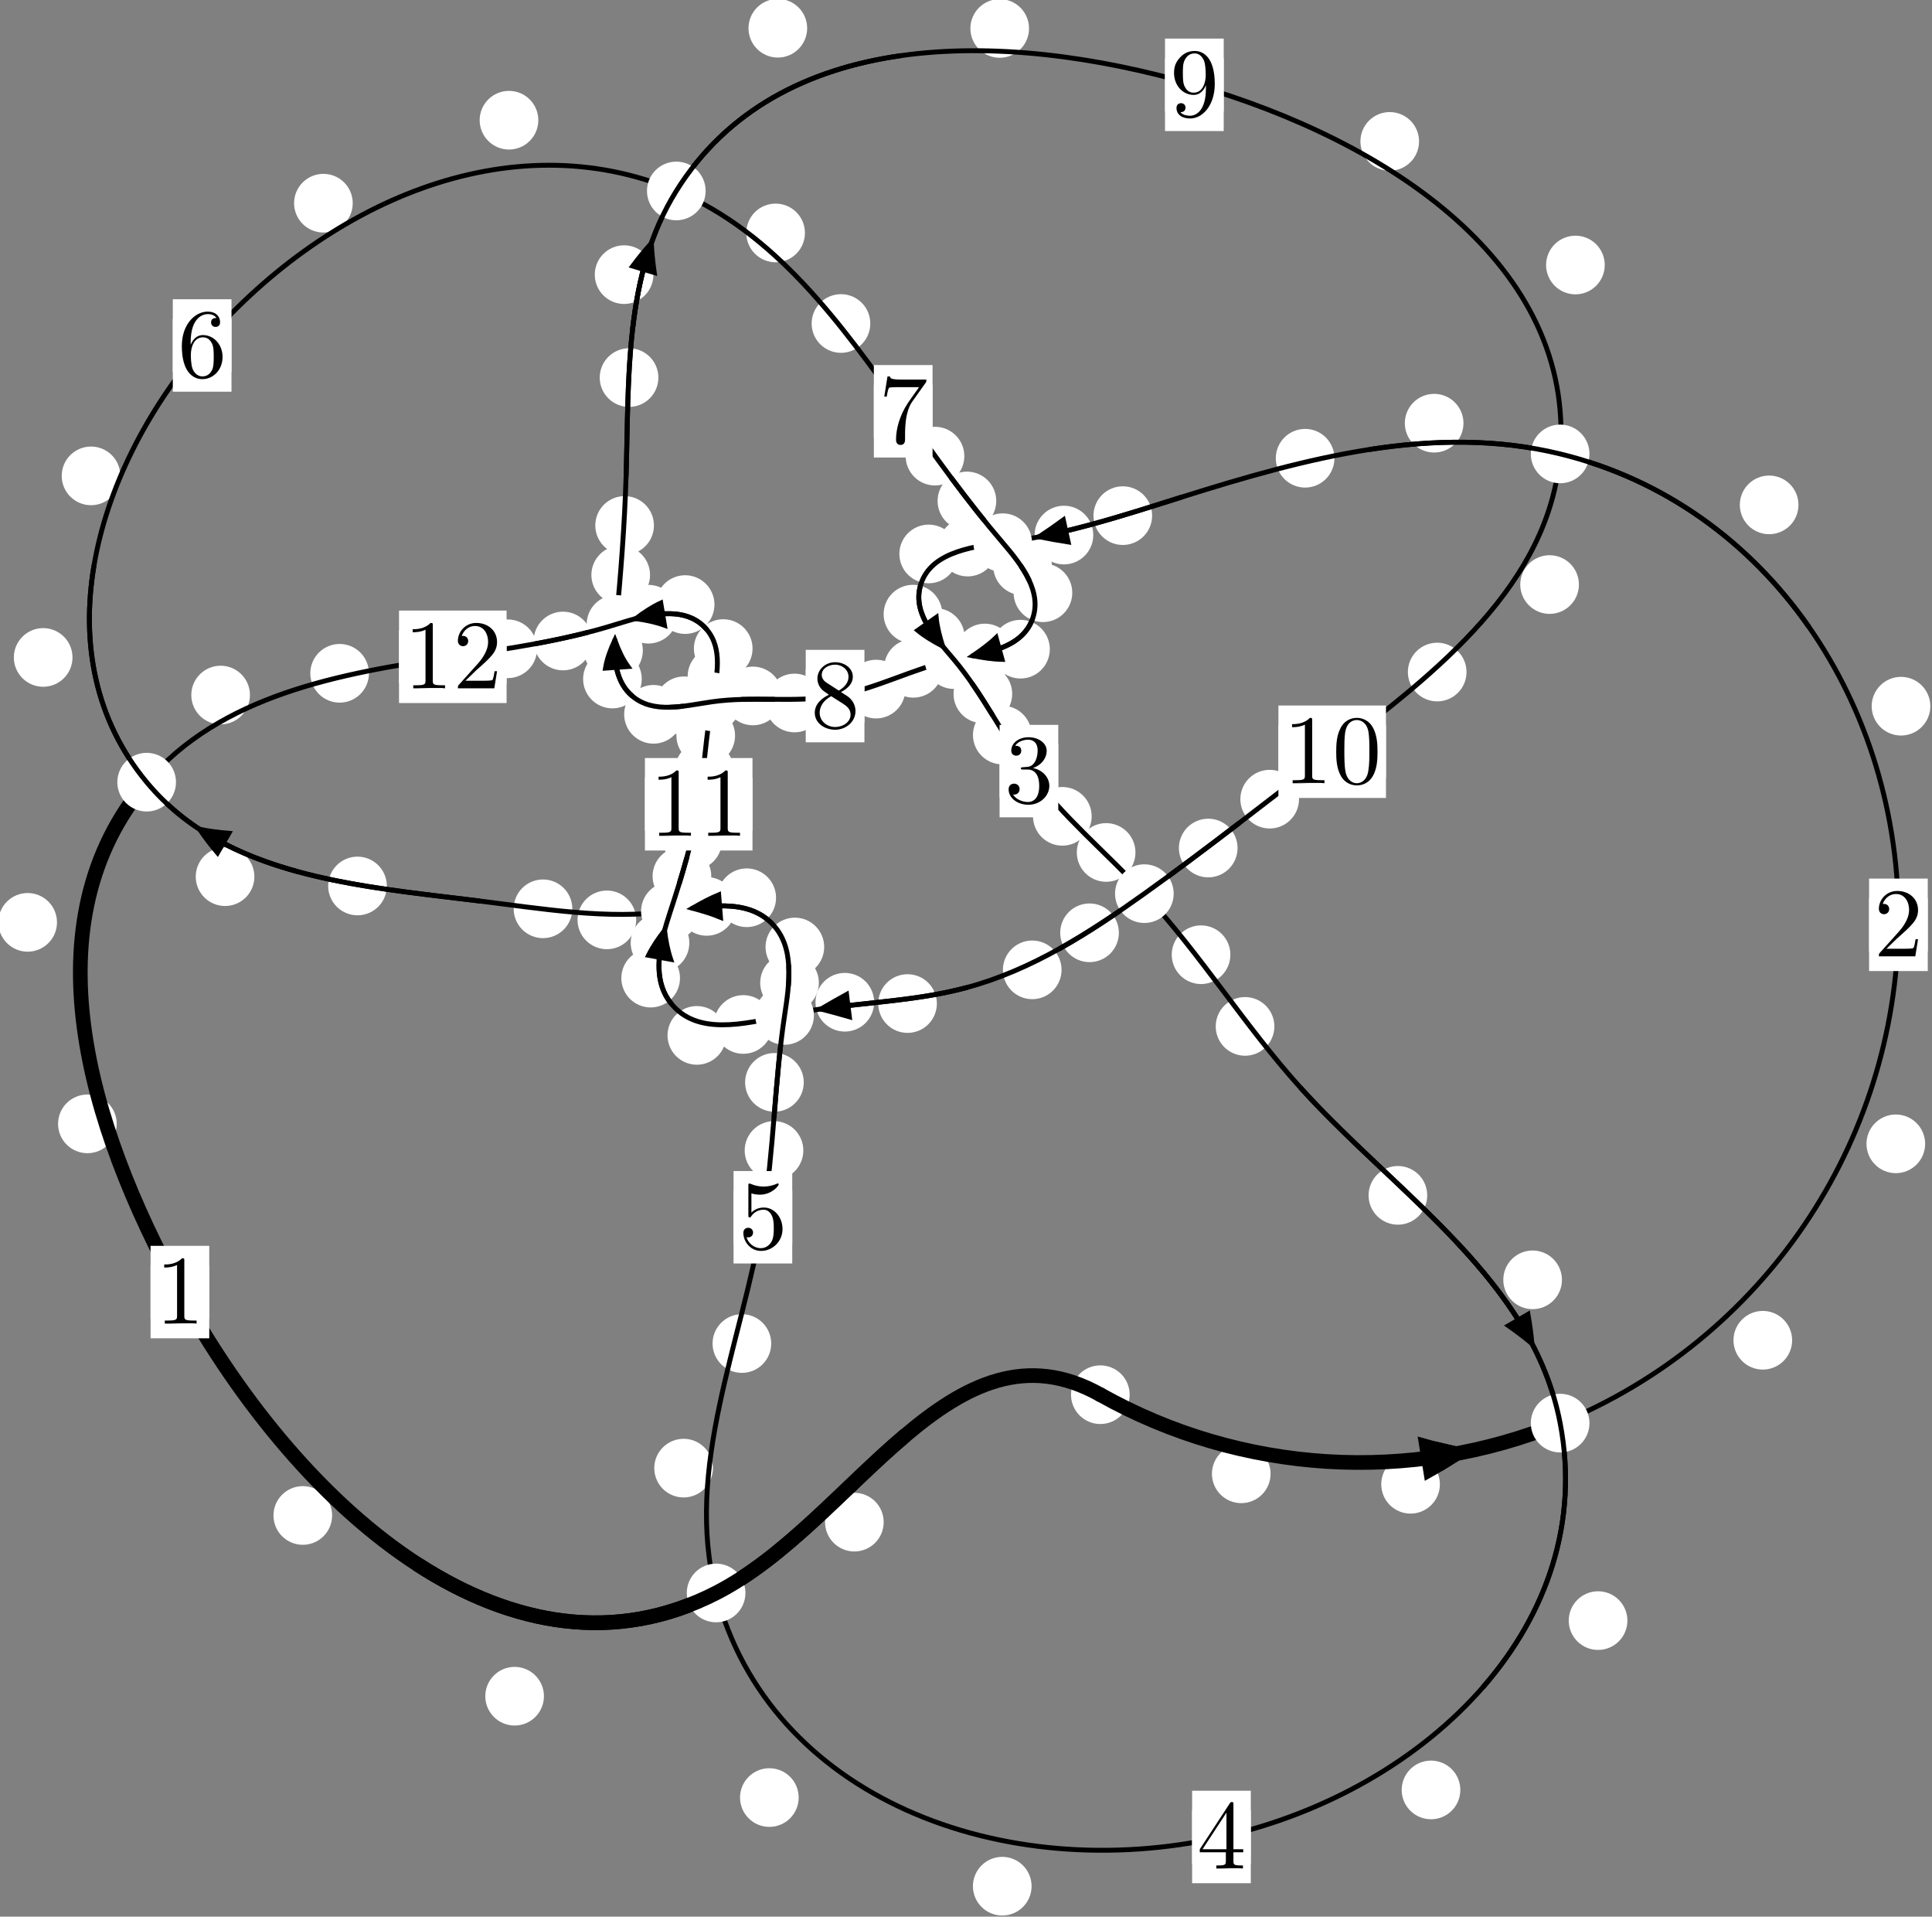 <?xml version="1.0"?>
<!-- Created by MetaPost 1.999 on 2021.07.06:0001 -->
<svg version="1.1" xmlns="http://www.w3.org/2000/svg" xmlns:xlink="http://www.w3.org/1999/xlink" width="196.897" height="195.285" viewBox="0 0 196.897 195.285">
<rect x="0" y="0" width="196.897" height="195.285" fill="#808080" stroke="none"/>
<!-- Original BoundingBox: -159.169693 -50.171829 37.727707 145.112961 -->
  <defs>
    <g transform="scale(0.01,0.01)" id="GLYPHcmr10_48">
      <path style="fill-rule: evenodd;" d="M460 -320C460 -400,455 -480,420 -554C374 -650,292 -666,250 -666C190 -666,117 -640,76 -547C44 -478,39 -400,39 -320C39 -245,43 -155,84 -79C127 2,200 22,249 22C303 22,379 1,423 -94C455 -163,460 -241,460 -320M249 -0C210 -0,151 -25,133 -121C122 -181,122 -273,122 -332C122 -396,122 -462,130 -516C149 -635,224 -644,249 -644C282 -644,348 -626,367 -527C377 -471,377 -395,377 -332C377 -257,377 -189,366 -125C351 -30,294 -0,249 -0"></path>
    </g>
    <g transform="scale(0.01,0.01)" id="GLYPHcmr10_49">
      <path style="fill-rule: evenodd;" d="M294 -640C294 -664,294 -666,271 -666C209 -602,121 -602,89 -602L89 -571C109 -571,168 -571,220 -597L220 -79C220 -43,217 -31,127 -31L95 -31L95 -0L257 -0L130 -3L217 -3L257 -3L297 -3L384 -3L419 -0L419 -31L387 -31C297 -31,294 -42,294 -79"></path>
    </g>
    <g transform="scale(0.01,0.01)" id="GLYPHcmr10_50">
      <path style="fill-rule: evenodd;" d="M127 -77L233 -180C389 -318,449 -372,449 -472C449 -586,359 -666,237 -666C124 -666,50 -574,50 -485C50 -429,100 -429,103 -429C120 -429,155 -441,155 -482C155 -508,137 -534,102 -534C94 -534,92 -534,89 -533C112 -598,166 -635,224 -635C315 -635,358 -554,358 -472C358 -392,308 -313,253 -251L61 -37C50 -26,50 -24,50 -0L421 -0L449 -174L424 -174C419 -144,412 -100,402 -85C395 -77,329 -77,307 -77"></path>
    </g>
    <g transform="scale(0.01,0.01)" id="GLYPHcmr10_51">
      <path style="fill-rule: evenodd;" d="M290 -352C372 -379,430 -449,430 -528C430 -610,342 -666,246 -666C145 -666,69 -606,69 -530C69 -497,91 -478,120 -478C151 -478,171 -500,171 -529C171 -579,124 -579,109 -579C140 -628,206 -641,242 -641C283 -641,338 -619,338 -529C338 -517,336 -459,310 -415C280 -367,246 -364,221 -363C213 -362,189 -360,182 -360C174 -359,167 -358,167 -348C167 -337,174 -337,191 -337L235 -337C317 -337,354 -269,354 -171C354 -35,285 -6,241 -6C198 -6,123 -23,88 -82C123 -77,154 -99,154 -137C154 -173,127 -193,98 -193C74 -193,42 -179,42 -135C42 -44,135 22,244 22C366 22,457 -69,457 -171C457 -253,394 -331,290 -352"></path>
    </g>
    <g transform="scale(0.01,0.01)" id="GLYPHcmr10_52">
      <path style="fill-rule: evenodd;" d="M294 -165L294 -78C294 -42,292 -31,218 -31L197 -31L197 -0L332 -0L238 -3L290 -3L332 -3L374 -3L427 -3L468 -0L468 -31L447 -31C373 -31,371 -42,371 -78L371 -165L471 -165L471 -196L371 -196L371 -651C371 -671,371 -677,355 -677C346 -677,343 -677,335 -665L28 -196L28 -165M300 -196L56 -196L300 -569"></path>
    </g>
    <g transform="scale(0.01,0.01)" id="GLYPHcmr10_53">
      <path style="fill-rule: evenodd;" d="M449 -201C449 -320,367 -420,259 -420C211 -420,168 -404,132 -369L132 -564C152 -558,185 -551,217 -551C340 -551,410 -642,410 -655C410 -661,407 -666,400 -666C399 -666,397 -666,392 -663C372 -654,323 -634,256 -634C216 -634,170 -641,123 -662C115 -665,113 -665,111 -665C101 -665,101 -657,101 -641L101 -345C101 -327,101 -319,115 -319C122 -319,124 -322,128 -328C139 -344,176 -398,257 -398C309 -398,334 -352,342 -334C358 -297,360 -258,360 -208C360 -173,360 -113,336 -71C312 -32,275 -6,229 -6C156 -6,99 -59,82 -118C85 -117,88 -116,99 -116C132 -116,149 -141,149 -165C149 -189,132 -214,99 -214C85 -214,50 -207,50 -161C50 -75,119 22,231 22C347 22,449 -74,449 -201"></path>
    </g>
    <g transform="scale(0.01,0.01)" id="GLYPHcmr10_54">
      <path style="fill-rule: evenodd;" d="M132 -328L132 -352C132 -605,256 -641,307 -641C331 -641,373 -635,395 -601C380 -601,340 -601,340 -556C340 -525,364 -510,386 -510C402 -510,432 -519,432 -558C432 -618,388 -666,305 -666C177 -666,42 -537,42 -316C42 -49,158 22,251 22C362 22,457 -72,457 -204C457 -331,368 -427,257 -427C189 -427,152 -376,132 -328M251 -6C188 -6,158 -66,152 -81C134 -128,134 -208,134 -226C134 -304,166 -404,256 -404C272 -404,318 -404,349 -342C367 -305,367 -254,367 -205C367 -157,367 -107,350 -71C320 -11,274 -6,251 -6"></path>
    </g>
    <g transform="scale(0.01,0.01)" id="GLYPHcmr10_55">
      <path style="fill-rule: evenodd;" d="M476 -609C485 -621,485 -623,485 -644L242 -644C120 -644,118 -657,114 -676L89 -676L56 -470L81 -470C84 -486,93 -549,106 -561C113 -567,191 -567,204 -567L411 -567C400 -551,321 -442,299 -409C209 -274,176 -135,176 -33C176 -23,176 22,222 22C268 22,268 -23,268 -33L268 -84C268 -139,271 -194,279 -248C283 -271,297 -357,341 -419"></path>
    </g>
    <g transform="scale(0.01,0.01)" id="GLYPHcmr10_56">
      <path style="fill-rule: evenodd;" d="M163 -457C117 -487,113 -521,113 -538C113 -599,178 -641,249 -641C322 -641,386 -589,386 -517C386 -460,347 -412,287 -377M309 -362C381 -399,430 -451,430 -517C430 -609,341 -666,250 -666C150 -666,69 -592,69 -499C69 -481,71 -436,113 -389C124 -377,161 -352,186 -335C128 -306,42 -250,42 -151C42 -45,144 22,249 22C362 22,457 -61,457 -168C457 -204,446 -249,408 -291C389 -312,373 -322,309 -362M209 -320L332 -242C360 -223,407 -193,407 -132C407 -58,332 -6,250 -6C164 -6,92 -68,92 -151C92 -209,124 -273,209 -320"></path>
    </g>
    <g transform="scale(0.01,0.01)" id="GLYPHcmr10_57">
      <path style="fill-rule: evenodd;" d="M367 -318L367 -286C367 -52,263 -6,205 -6C188 -6,134 -8,107 -42C151 -42,159 -71,159 -88C159 -119,135 -134,113 -134C97 -134,67 -125,67 -86C67 -19,121 22,206 22C335 22,457 -114,457 -329C457 -598,342 -666,253 -666C198 -666,149 -648,106 -603C65 -558,42 -516,42 -441C42 -316,130 -218,242 -218C303 -218,344 -260,367 -318M243 -241C227 -241,181 -241,150 -304C132 -341,132 -391,132 -440C132 -494,132 -541,153 -578C180 -628,218 -641,253 -641C299 -641,332 -607,349 -562C361 -530,365 -467,365 -421C365 -338,331 -241,243 -241"></path>
    </g>
  </defs>
  <path d="M129.489 150.165C129.489 149.373,129.174 148.613,128.614 148.052C128.054 147.492,127.293 147.177,126.501 147.177C125.708 147.177,124.948 147.492,124.387 148.052C123.827 148.613,123.512 149.373,123.512 150.165C123.512 150.958,123.827 151.718,124.387 152.279C124.948 152.839,125.708 153.154,126.501 153.154C127.293 153.154,128.054 152.839,128.614 152.279C129.174 151.718,129.489 150.958,129.489 150.165Z" style="fill: rgb(100%,100%,100%);stroke: none;"></path>
  <path d="M115.128 142.105C115.128 141.312,114.813 140.552,114.253 139.991C113.692 139.431,112.932 139.116,112.139 139.116C111.347 139.116,110.587 139.431,110.026 139.991C109.466 140.552,109.151 141.312,109.151 142.105C109.151 142.897,109.466 143.657,110.026 144.218C110.587 144.778,111.347 145.093,112.139 145.093C112.932 145.093,113.692 144.778,114.253 144.218C114.813 143.657,115.128 142.897,115.128 142.105Z" style="fill: rgb(100%,100%,100%);stroke: none;"></path>
  <path d="M182.642 136.558C182.642 135.765,182.327 135.005,181.766 134.444C181.206 133.884,180.446 133.569,179.653 133.569C178.86 133.569,178.1 133.884,177.54 134.444C176.979 135.005,176.664 135.765,176.664 136.558C176.664 137.35,176.979 138.11,177.54 138.671C178.1 139.231,178.86 139.546,179.653 139.546C180.446 139.546,181.206 139.231,181.766 138.671C182.327 138.11,182.642 137.35,182.642 136.558Z" style="fill: rgb(100%,100%,100%);stroke: none;"></path>
  <path d="M146.744 151.232C146.744 150.439,146.429 149.679,145.869 149.118C145.308 148.558,144.548 148.243,143.756 148.243C142.963 148.243,142.203 148.558,141.642 149.118C141.082 149.679,140.767 150.439,140.767 151.232C140.767 152.024,141.082 152.784,141.642 153.345C142.203 153.905,142.963 154.22,143.756 154.22C144.548 154.22,145.308 153.905,145.869 153.345C146.429 152.784,146.744 152.024,146.744 151.232Z" style="fill: rgb(100%,100%,100%);stroke: none;"></path>
  <path d="M196.728 71.954C196.728 71.161,196.413 70.401,195.852 69.841C195.292 69.28,194.532 68.965,193.739 68.965C192.946 68.965,192.186 69.28,191.626 69.841C191.065 70.401,190.75 71.161,190.75 71.954C190.75 72.747,191.065 73.507,191.626 74.067C192.186 74.628,192.946 74.943,193.739 74.943C194.532 74.943,195.292 74.628,195.852 74.067C196.413 73.507,196.728 72.747,196.728 71.954Z" style="fill: rgb(100%,100%,100%);stroke: none;"></path>
  <path d="M196.198 116.544C196.198 115.751,195.883 114.991,195.322 114.431C194.762 113.87,194.002 113.555,193.209 113.555C192.416 113.555,191.656 113.87,191.096 114.431C190.535 114.991,190.22 115.751,190.22 116.544C190.22 117.337,190.535 118.097,191.096 118.657C191.656 119.218,192.416 119.533,193.209 119.533C194.002 119.533,194.762 119.218,195.322 118.657C195.883 118.097,196.198 117.337,196.198 116.544Z" style="fill: rgb(100%,100%,100%);stroke: none;"></path>
  <path d="M149.147 43.119C149.147 42.326,148.833 41.566,148.272 41.006C147.712 40.445,146.951 40.13,146.159 40.13C145.366 40.13,144.606 40.445,144.045 41.006C143.485 41.566,143.17 42.326,143.17 43.119C143.17 43.912,143.485 44.672,144.045 45.232C144.606 45.793,145.366 46.108,146.159 46.108C146.951 46.108,147.712 45.793,148.272 45.232C148.833 44.672,149.147 43.912,149.147 43.119Z" style="fill: rgb(100%,100%,100%);stroke: none;"></path>
  <path d="M183.289 51.441C183.289 50.649,182.974 49.889,182.414 49.328C181.853 48.768,181.093 48.453,180.3 48.453C179.508 48.453,178.747 48.768,178.187 49.328C177.626 49.889,177.311 50.649,177.311 51.441C177.311 52.234,177.626 52.994,178.187 53.555C178.747 54.115,179.508 54.43,180.3 54.43C181.093 54.43,181.853 54.115,182.414 53.555C182.974 52.994,183.289 52.234,183.289 51.441Z" style="fill: rgb(100%,100%,100%);stroke: none;"></path>
  <path d="M117.417 52.537C117.417 51.745,117.103 50.984,116.542 50.424C115.982 49.864,115.221 49.549,114.429 49.549C113.636 49.549,112.876 49.864,112.315 50.424C111.755 50.984,111.44 51.745,111.44 52.537C111.44 53.33,111.755 54.09,112.315 54.651C112.876 55.211,113.636 55.526,114.429 55.526C115.221 55.526,115.982 55.211,116.542 54.651C117.103 54.09,117.417 53.33,117.417 52.537Z" style="fill: rgb(100%,100%,100%);stroke: none;"></path>
  <path d="M135.998 46.69C135.998 45.898,135.683 45.137,135.123 44.577C134.562 44.016,133.802 43.702,133.009 43.702C132.217 43.702,131.457 44.016,130.896 44.577C130.336 45.137,130.021 45.898,130.021 46.69C130.021 47.483,130.336 48.243,130.896 48.804C131.457 49.364,132.217 49.679,133.009 49.679C133.802 49.679,134.562 49.364,135.123 48.804C135.683 48.243,135.998 47.483,135.998 46.69Z" style="fill: rgb(100%,100%,100%);stroke: none;"></path>
  <path d="M101.608 55.74C101.608 54.948,101.293 54.187,100.733 53.627C100.172 53.067,99.412 52.752,98.619 52.752C97.827 52.752,97.066 53.067,96.506 53.627C95.945 54.187,95.631 54.948,95.631 55.74C95.631 56.533,95.945 57.293,96.506 57.854C97.066 58.414,97.827 58.729,98.619 58.729C99.412 58.729,100.172 58.414,100.733 57.854C101.293 57.293,101.608 56.533,101.608 55.74Z" style="fill: rgb(100%,100%,100%);stroke: none;"></path>
  <path d="M111.419 54.517C111.419 53.725,111.104 52.965,110.543 52.404C109.983 51.844,109.223 51.529,108.43 51.529C107.637 51.529,106.877 51.844,106.316 52.404C105.756 52.965,105.441 53.725,105.441 54.517C105.441 55.31,105.756 56.07,106.316 56.631C106.877 57.191,107.637 57.506,108.43 57.506C109.223 57.506,109.983 57.191,110.543 56.631C111.104 56.07,111.419 55.31,111.419 54.517Z" style="fill: rgb(100%,100%,100%);stroke: none;"></path>
  <path d="M96.031 62.574C96.031 61.782,95.716 61.022,95.156 60.461C94.595 59.901,93.835 59.586,93.042 59.586C92.25 59.586,91.489 59.901,90.929 60.461C90.368 61.022,90.054 61.782,90.054 62.574C90.054 63.367,90.368 64.127,90.929 64.688C91.489 65.248,92.25 65.563,93.042 65.563C93.835 65.563,94.595 65.248,95.156 64.688C95.716 64.127,96.031 63.367,96.031 62.574Z" style="fill: rgb(100%,100%,100%);stroke: none;"></path>
  <path d="M97.634 56.441C97.634 55.648,97.319 54.888,96.759 54.328C96.198 53.767,95.438 53.452,94.645 53.452C93.853 53.452,93.093 53.767,92.532 54.328C91.972 54.888,91.657 55.648,91.657 56.441C91.657 57.234,91.972 57.994,92.532 58.554C93.093 59.115,93.853 59.43,94.645 59.43C95.438 59.43,96.198 59.115,96.759 58.554C97.319 57.994,97.634 57.234,97.634 56.441Z" style="fill: rgb(100%,100%,100%);stroke: none;"></path>
  <path d="M103.156 70.704C103.156 69.912,102.841 69.152,102.28 68.591C101.72 68.031,100.96 67.716,100.167 67.716C99.374 67.716,98.614 68.031,98.054 68.591C97.493 69.152,97.178 69.912,97.178 70.704C97.178 71.497,97.493 72.257,98.054 72.818C98.614 73.378,99.374 73.693,100.167 73.693C100.96 73.693,101.72 73.378,102.28 72.818C102.841 72.257,103.156 71.497,103.156 70.704Z" style="fill: rgb(100%,100%,100%);stroke: none;"></path>
  <path d="M98.313 64.953C98.313 64.161,97.998 63.4,97.437 62.84C96.877 62.279,96.117 61.964,95.324 61.964C94.531 61.964,93.771 62.279,93.211 62.84C92.65 63.4,92.335 64.161,92.335 64.953C92.335 65.746,92.65 66.506,93.211 67.067C93.771 67.627,94.531 67.942,95.324 67.942C96.117 67.942,96.877 67.627,97.437 67.067C97.998 66.506,98.313 65.746,98.313 64.953Z" style="fill: rgb(100%,100%,100%);stroke: none;"></path>
  <path d="M111.256 83.176C111.256 82.383,110.941 81.623,110.381 81.062C109.82 80.502,109.06 80.187,108.267 80.187C107.475 80.187,106.715 80.502,106.154 81.062C105.594 81.623,105.279 82.383,105.279 83.176C105.279 83.968,105.594 84.728,106.154 85.289C106.715 85.849,107.475 86.164,108.267 86.164C109.06 86.164,109.82 85.849,110.381 85.289C110.941 84.728,111.256 83.968,111.256 83.176Z" style="fill: rgb(100%,100%,100%);stroke: none;"></path>
  <path d="M105.135 74.891C105.135 74.098,104.82 73.338,104.26 72.778C103.699 72.217,102.939 71.902,102.146 71.902C101.354 71.902,100.594 72.217,100.033 72.778C99.473 73.338,99.158 74.098,99.158 74.891C99.158 75.684,99.473 76.444,100.033 77.004C100.594 77.565,101.354 77.88,102.146 77.88C102.939 77.88,103.699 77.565,104.26 77.004C104.82 76.444,105.135 75.684,105.135 74.891Z" style="fill: rgb(100%,100%,100%);stroke: none;"></path>
  <path d="M125.393 97.276C125.393 96.483,125.078 95.723,124.518 95.162C123.957 94.602,123.197 94.287,122.404 94.287C121.612 94.287,120.852 94.602,120.291 95.162C119.731 95.723,119.416 96.483,119.416 97.276C119.416 98.068,119.731 98.828,120.291 99.389C120.852 99.949,121.612 100.264,122.404 100.264C123.197 100.264,123.957 99.949,124.518 99.389C125.078 98.828,125.393 98.068,125.393 97.276Z" style="fill: rgb(100%,100%,100%);stroke: none;"></path>
  <path d="M115.719 86.856C115.719 86.063,115.404 85.303,114.844 84.743C114.283 84.182,113.523 83.867,112.73 83.867C111.938 83.867,111.177 84.182,110.617 84.743C110.057 85.303,109.742 86.063,109.742 86.856C109.742 87.649,110.057 88.409,110.617 88.969C111.177 89.53,111.938 89.845,112.73 89.845C113.523 89.845,114.283 89.53,114.844 88.969C115.404 88.409,115.719 87.649,115.719 86.856Z" style="fill: rgb(100%,100%,100%);stroke: none;"></path>
  <path d="M145.453 121.793C145.453 121,145.138 120.24,144.578 119.68C144.017 119.119,143.257 118.804,142.464 118.804C141.672 118.804,140.912 119.119,140.351 119.68C139.791 120.24,139.476 121,139.476 121.793C139.476 122.586,139.791 123.346,140.351 123.906C140.912 124.467,141.672 124.782,142.464 124.782C143.257 124.782,144.017 124.467,144.578 123.906C145.138 123.346,145.453 122.586,145.453 121.793Z" style="fill: rgb(100%,100%,100%);stroke: none;"></path>
  <path d="M129.876 104.579C129.876 103.786,129.561 103.026,129 102.466C128.44 101.905,127.68 101.59,126.887 101.59C126.094 101.59,125.334 101.905,124.774 102.466C124.213 103.026,123.898 103.786,123.898 104.579C123.898 105.372,124.213 106.132,124.774 106.692C125.334 107.253,126.094 107.568,126.887 107.568C127.68 107.568,128.44 107.253,129 106.692C129.561 106.132,129.876 105.372,129.876 104.579Z" style="fill: rgb(100%,100%,100%);stroke: none;"></path>
  <path d="M165.854 165.122C165.854 164.329,165.539 163.569,164.979 163.009C164.418 162.448,163.658 162.133,162.865 162.133C162.073 162.133,161.312 162.448,160.752 163.009C160.191 163.569,159.876 164.329,159.876 165.122C159.876 165.915,160.191 166.675,160.752 167.235C161.312 167.796,162.073 168.111,162.865 168.111C163.658 168.111,164.418 167.796,164.979 167.235C165.539 166.675,165.854 165.915,165.854 165.122Z" style="fill: rgb(100%,100%,100%);stroke: none;"></path>
  <path d="M159.184 130.401C159.184 129.608,158.869 128.848,158.309 128.288C157.748 127.727,156.988 127.412,156.196 127.412C155.403 127.412,154.643 127.727,154.082 128.288C153.522 128.848,153.207 129.608,153.207 130.401C153.207 131.194,153.522 131.954,154.082 132.514C154.643 133.075,155.403 133.39,156.196 133.39C156.988 133.39,157.748 133.075,158.309 132.514C158.869 131.954,159.184 131.194,159.184 130.401Z" style="fill: rgb(100%,100%,100%);stroke: none;"></path>
  <path d="M105.132 192.183C105.132 191.39,104.817 190.63,104.256 190.07C103.696 189.509,102.936 189.194,102.143 189.194C101.35 189.194,100.59 189.509,100.03 190.07C99.469 190.63,99.154 191.39,99.154 192.183C99.154 192.976,99.469 193.736,100.03 194.296C100.59 194.857,101.35 195.172,102.143 195.172C102.936 195.172,103.696 194.857,104.256 194.296C104.817 193.736,105.132 192.976,105.132 192.183Z" style="fill: rgb(100%,100%,100%);stroke: none;"></path>
  <path d="M148.828 182.375C148.828 181.582,148.514 180.822,147.953 180.262C147.393 179.701,146.632 179.386,145.84 179.386C145.047 179.386,144.287 179.701,143.726 180.262C143.166 180.822,142.851 181.582,142.851 182.375C142.851 183.168,143.166 183.928,143.726 184.488C144.287 185.049,145.047 185.364,145.84 185.364C146.632 185.364,147.393 185.049,147.953 184.488C148.514 183.928,148.828 183.168,148.828 182.375Z" style="fill: rgb(100%,100%,100%);stroke: none;"></path>
  <path d="M72.657 149.587C72.657 148.794,72.342 148.034,71.781 147.473C71.221 146.913,70.461 146.598,69.668 146.598C68.875 146.598,68.115 146.913,67.555 147.473C66.994 148.034,66.679 148.794,66.679 149.587C66.679 150.379,66.994 151.139,67.555 151.7C68.115 152.26,68.875 152.575,69.668 152.575C70.461 152.575,71.221 152.26,71.781 151.7C72.342 151.139,72.657 150.379,72.657 149.587Z" style="fill: rgb(100%,100%,100%);stroke: none;"></path>
  <path d="M81.397 183.151C81.397 182.359,81.082 181.598,80.521 181.038C79.961 180.478,79.201 180.163,78.408 180.163C77.615 180.163,76.855 180.478,76.295 181.038C75.734 181.598,75.419 182.359,75.419 183.151C75.419 183.944,75.734 184.704,76.295 185.265C76.855 185.825,77.615 186.14,78.408 186.14C79.201 186.14,79.961 185.825,80.521 185.265C81.082 184.704,81.397 183.944,81.397 183.151Z" style="fill: rgb(100%,100%,100%);stroke: none;"></path>
  <path d="M81.871 117.22C81.871 116.428,81.556 115.668,80.996 115.107C80.436 114.547,79.675 114.232,78.883 114.232C78.09 114.232,77.33 114.547,76.769 115.107C76.209 115.668,75.894 116.428,75.894 117.22C75.894 118.013,76.209 118.773,76.769 119.334C77.33 119.894,78.09 120.209,78.883 120.209C79.675 120.209,80.436 119.894,80.996 119.334C81.556 118.773,81.871 118.013,81.871 117.22Z" style="fill: rgb(100%,100%,100%);stroke: none;"></path>
  <path d="M78.598 136.892C78.598 136.1,78.283 135.339,77.722 134.779C77.162 134.218,76.402 133.903,75.609 133.903C74.816 133.903,74.056 134.218,73.496 134.779C72.935 135.339,72.62 136.1,72.62 136.892C72.62 137.685,72.935 138.445,73.496 139.006C74.056 139.566,74.816 139.881,75.609 139.881C76.402 139.881,77.162 139.566,77.722 139.006C78.283 138.445,78.598 137.685,78.598 136.892Z" style="fill: rgb(100%,100%,100%);stroke: none;"></path>
  <path d="M83.453 100.135C83.453 99.343,83.138 98.583,82.578 98.022C82.017 97.462,81.257 97.147,80.464 97.147C79.672 97.147,78.912 97.462,78.351 98.022C77.791 98.583,77.476 99.343,77.476 100.135C77.476 100.928,77.791 101.688,78.351 102.249C78.912 102.809,79.672 103.124,80.464 103.124C81.257 103.124,82.017 102.809,82.578 102.249C83.138 101.688,83.453 100.928,83.453 100.135Z" style="fill: rgb(100%,100%,100%);stroke: none;"></path>
  <path d="M81.915 110.282C81.915 109.489,81.6 108.729,81.039 108.169C80.479 107.608,79.718 107.293,78.926 107.293C78.133 107.293,77.373 107.608,76.812 108.169C76.252 108.729,75.937 109.489,75.937 110.282C75.937 111.075,76.252 111.835,76.812 112.395C77.373 112.956,78.133 113.271,78.926 113.271C79.718 113.271,80.479 112.956,81.039 112.395C81.6 111.835,81.915 111.075,81.915 110.282Z" style="fill: rgb(100%,100%,100%);stroke: none;"></path>
  <path d="M79.09 91.471C79.09 90.678,78.775 89.918,78.214 89.358C77.654 88.797,76.894 88.482,76.101 88.482C75.308 88.482,74.548 88.797,73.988 89.358C73.427 89.918,73.112 90.678,73.112 91.471C73.112 92.264,73.427 93.024,73.988 93.584C74.548 94.145,75.308 94.46,76.101 94.46C76.894 94.46,77.654 94.145,78.214 93.584C78.775 93.024,79.09 92.264,79.09 91.471Z" style="fill: rgb(100%,100%,100%);stroke: none;"></path>
  <path d="M83.996 96.488C83.996 95.695,83.681 94.935,83.121 94.374C82.56 93.814,81.8 93.499,81.007 93.499C80.215 93.499,79.455 93.814,78.894 94.374C78.334 94.935,78.019 95.695,78.019 96.488C78.019 97.28,78.334 98.04,78.894 98.601C79.455 99.161,80.215 99.476,81.007 99.476C81.8 99.476,82.56 99.161,83.121 98.601C83.681 98.04,83.996 97.28,83.996 96.488Z" style="fill: rgb(100%,100%,100%);stroke: none;"></path>
  <path d="M64.836 93.726C64.836 92.933,64.522 92.173,63.961 91.612C63.401 91.052,62.64 90.737,61.848 90.737C61.055 90.737,60.295 91.052,59.734 91.612C59.174 92.173,58.859 92.933,58.859 93.726C58.859 94.518,59.174 95.279,59.734 95.839C60.295 96.4,61.055 96.714,61.848 96.714C62.64 96.714,63.401 96.4,63.961 95.839C64.522 95.279,64.836 94.518,64.836 93.726Z" style="fill: rgb(100%,100%,100%);stroke: none;"></path>
  <path d="M75.01 92.351C75.01 91.558,74.695 90.798,74.135 90.238C73.574 89.677,72.814 89.362,72.022 89.362C71.229 89.362,70.469 89.677,69.908 90.238C69.348 90.798,69.033 91.558,69.033 92.351C69.033 93.144,69.348 93.904,69.908 94.464C70.469 95.025,71.229 95.34,72.022 95.34C72.814 95.34,73.574 95.025,74.135 94.464C74.695 93.904,75.01 93.144,75.01 92.351Z" style="fill: rgb(100%,100%,100%);stroke: none;"></path>
  <path d="M39.423 90.271C39.423 89.478,39.108 88.718,38.547 88.158C37.987 87.597,37.227 87.282,36.434 87.282C35.641 87.282,34.881 87.597,34.321 88.158C33.76 88.718,33.445 89.478,33.445 90.271C33.445 91.064,33.76 91.824,34.321 92.384C34.881 92.945,35.641 93.26,36.434 93.26C37.227 93.26,37.987 92.945,38.547 92.384C39.108 91.824,39.423 91.064,39.423 90.271Z" style="fill: rgb(100%,100%,100%);stroke: none;"></path>
  <path d="M58.327 92.597C58.327 91.805,58.012 91.045,57.451 90.484C56.891 89.924,56.131 89.609,55.338 89.609C54.545 89.609,53.785 89.924,53.225 90.484C52.664 91.045,52.349 91.805,52.349 92.597C52.349 93.39,52.664 94.15,53.225 94.711C53.785 95.271,54.545 95.586,55.338 95.586C56.131 95.586,56.891 95.271,57.451 94.711C58.012 94.15,58.327 93.39,58.327 92.597Z" style="fill: rgb(100%,100%,100%);stroke: none;"></path>
  <path d="M7.388 66.986C7.388 66.193,7.074 65.433,6.513 64.873C5.953 64.312,5.192 63.997,4.4 63.997C3.607 63.997,2.847 64.312,2.286 64.873C1.726 65.433,1.411 66.193,1.411 66.986C1.411 67.779,1.726 68.539,2.286 69.099C2.847 69.66,3.607 69.975,4.4 69.975C5.192 69.975,5.953 69.66,6.513 69.099C7.074 68.539,7.388 67.779,7.388 66.986Z" style="fill: rgb(100%,100%,100%);stroke: none;"></path>
  <path d="M25.926 89.323C25.926 88.53,25.611 87.77,25.051 87.209C24.49 86.649,23.73 86.334,22.937 86.334C22.145 86.334,21.384 86.649,20.824 87.209C20.263 87.77,19.948 88.53,19.948 89.323C19.948 90.115,20.263 90.876,20.824 91.436C21.384 91.997,22.145 92.312,22.937 92.312C23.73 92.312,24.49 91.997,25.051 91.436C25.611 90.876,25.926 90.115,25.926 89.323Z" style="fill: rgb(100%,100%,100%);stroke: none;"></path>
  <path d="M35.948 20.702C35.948 19.91,35.633 19.15,35.073 18.589C34.512 18.029,33.752 17.714,32.959 17.714C32.167 17.714,31.407 18.029,30.846 18.589C30.286 19.15,29.971 19.91,29.971 20.702C29.971 21.495,30.286 22.255,30.846 22.816C31.407 23.376,32.167 23.691,32.959 23.691C33.752 23.691,34.512 23.376,35.073 22.816C35.633 22.255,35.948 21.495,35.948 20.702Z" style="fill: rgb(100%,100%,100%);stroke: none;"></path>
  <path d="M12.266 48.487C12.266 47.694,11.951 46.934,11.391 46.373C10.83 45.813,10.07 45.498,9.278 45.498C8.485 45.498,7.725 45.813,7.164 46.373C6.604 46.934,6.289 47.694,6.289 48.487C6.289 49.279,6.604 50.039,7.164 50.6C7.725 51.16,8.485 51.475,9.278 51.475C10.07 51.475,10.83 51.16,11.391 50.6C11.951 50.039,12.266 49.279,12.266 48.487Z" style="fill: rgb(100%,100%,100%);stroke: none;"></path>
  <path d="M82.034 23.734C82.034 22.941,81.719 22.181,81.158 21.62C80.598 21.06,79.838 20.745,79.045 20.745C78.252 20.745,77.492 21.06,76.932 21.62C76.371 22.181,76.056 22.941,76.056 23.734C76.056 24.526,76.371 25.287,76.932 25.847C77.492 26.408,78.252 26.723,79.045 26.723C79.838 26.723,80.598 26.408,81.158 25.847C81.719 25.287,82.034 24.526,82.034 23.734Z" style="fill: rgb(100%,100%,100%);stroke: none;"></path>
  <path d="M54.862 12.247C54.862 11.455,54.547 10.695,53.986 10.134C53.426 9.574,52.666 9.259,51.873 9.259C51.08 9.259,50.32 9.574,49.76 10.134C49.199 10.695,48.884 11.455,48.884 12.247C48.884 13.04,49.199 13.8,49.76 14.361C50.32 14.921,51.08 15.236,51.873 15.236C52.666 15.236,53.426 14.921,53.986 14.361C54.547 13.8,54.862 13.04,54.862 12.247Z" style="fill: rgb(100%,100%,100%);stroke: none;"></path>
  <path d="M98.278 46.475C98.278 45.682,97.963 44.922,97.402 44.362C96.842 43.801,96.082 43.486,95.289 43.486C94.496 43.486,93.736 43.801,93.176 44.362C92.615 44.922,92.3 45.682,92.3 46.475C92.3 47.268,92.615 48.028,93.176 48.588C93.736 49.149,94.496 49.464,95.289 49.464C96.082 49.464,96.842 49.149,97.402 48.588C97.963 48.028,98.278 47.268,98.278 46.475Z" style="fill: rgb(100%,100%,100%);stroke: none;"></path>
  <path d="M88.696 32.962C88.696 32.169,88.381 31.409,87.82 30.849C87.26 30.288,86.5 29.973,85.707 29.973C84.914 29.973,84.154 30.288,83.594 30.849C83.033 31.409,82.718 32.169,82.718 32.962C82.718 33.755,83.033 34.515,83.594 35.075C84.154 35.636,84.914 35.951,85.707 35.951C86.5 35.951,87.26 35.636,87.82 35.075C88.381 34.515,88.696 33.755,88.696 32.962Z" style="fill: rgb(100%,100%,100%);stroke: none;"></path>
  <path d="M107.199 57.653C107.199 56.861,106.884 56.101,106.324 55.54C105.763 54.98,105.003 54.665,104.211 54.665C103.418 54.665,102.658 54.98,102.097 55.54C101.537 56.101,101.222 56.861,101.222 57.653C101.222 58.446,101.537 59.206,102.097 59.767C102.658 60.327,103.418 60.642,104.211 60.642C105.003 60.642,105.763 60.327,106.324 59.767C106.884 59.206,107.199 58.446,107.199 57.653Z" style="fill: rgb(100%,100%,100%);stroke: none;"></path>
  <path d="M101.531 51.042C101.531 50.25,101.216 49.49,100.655 48.929C100.095 48.369,99.335 48.054,98.542 48.054C97.749 48.054,96.989 48.369,96.429 48.929C95.868 49.49,95.553 50.25,95.553 51.042C95.553 51.835,95.868 52.595,96.429 53.156C96.989 53.716,97.749 54.031,98.542 54.031C99.335 54.031,100.095 53.716,100.655 53.156C101.216 52.595,101.531 51.835,101.531 51.042Z" style="fill: rgb(100%,100%,100%);stroke: none;"></path>
  <path d="M106.992 66.144C106.992 65.352,106.677 64.592,106.117 64.031C105.557 63.471,104.796 63.156,104.004 63.156C103.211 63.156,102.451 63.471,101.89 64.031C101.33 64.592,101.015 65.352,101.015 66.144C101.015 66.937,101.33 67.697,101.89 68.258C102.451 68.818,103.211 69.133,104.004 69.133C104.796 69.133,105.557 68.818,106.117 68.258C106.677 67.697,106.992 66.937,106.992 66.144Z" style="fill: rgb(100%,100%,100%);stroke: none;"></path>
  <path d="M109.279 60.394C109.279 59.602,108.964 58.841,108.403 58.281C107.843 57.72,107.082 57.405,106.29 57.405C105.497 57.405,104.737 57.72,104.176 58.281C103.616 58.841,103.301 59.602,103.301 60.394C103.301 61.187,103.616 61.947,104.176 62.508C104.737 63.068,105.497 63.383,106.29 63.383C107.082 63.383,107.843 63.068,108.403 62.508C108.964 61.947,109.279 61.187,109.279 60.394Z" style="fill: rgb(100%,100%,100%);stroke: none;"></path>
  <path d="M96.069 68.093C96.069 67.301,95.754 66.54,95.194 65.98C94.633 65.419,93.873 65.105,93.08 65.105C92.288 65.105,91.527 65.419,90.967 65.98C90.406 66.54,90.092 67.301,90.092 68.093C90.092 68.886,90.406 69.646,90.967 70.207C91.527 70.767,92.288 71.082,93.08 71.082C93.873 71.082,94.633 70.767,95.194 70.207C95.754 69.646,96.069 68.886,96.069 68.093Z" style="fill: rgb(100%,100%,100%);stroke: none;"></path>
  <path d="M103.359 66.534C103.359 65.741,103.044 64.981,102.484 64.421C101.923 63.86,101.163 63.545,100.371 63.545C99.578 63.545,98.818 63.86,98.257 64.421C97.697 64.981,97.382 65.741,97.382 66.534C97.382 67.327,97.697 68.087,98.257 68.647C98.818 69.208,99.578 69.523,100.371 69.523C101.163 69.523,101.923 69.208,102.484 68.647C103.044 68.087,103.359 67.327,103.359 66.534Z" style="fill: rgb(100%,100%,100%);stroke: none;"></path>
  <path d="M83.961 71.627C83.961 70.835,83.646 70.074,83.086 69.514C82.525 68.953,81.765 68.638,80.972 68.638C80.18 68.638,79.42 68.953,78.859 69.514C78.299 70.074,77.984 70.835,77.984 71.627C77.984 72.42,78.299 73.18,78.859 73.741C79.42 74.301,80.18 74.616,80.972 74.616C81.765 74.616,82.525 74.301,83.086 73.741C83.646 73.18,83.961 72.42,83.961 71.627Z" style="fill: rgb(100%,100%,100%);stroke: none;"></path>
  <path d="M92.273 70.211C92.273 69.418,91.958 68.658,91.398 68.097C90.837 67.537,90.077 67.222,89.285 67.222C88.492 67.222,87.732 67.537,87.171 68.097C86.611 68.658,86.296 69.418,86.296 70.211C86.296 71.003,86.611 71.764,87.171 72.324C87.732 72.885,88.492 73.2,89.285 73.2C90.077 73.2,90.837 72.885,91.398 72.324C91.958 71.764,92.273 71.003,92.273 70.211Z" style="fill: rgb(100%,100%,100%);stroke: none;"></path>
  <path d="M72.705 71.913C72.705 71.12,72.39 70.36,71.829 69.8C71.269 69.239,70.509 68.924,69.716 68.924C68.923 68.924,68.163 69.239,67.603 69.8C67.042 70.36,66.727 71.12,66.727 71.913C66.727 72.706,67.042 73.466,67.603 74.027C68.163 74.587,68.923 74.902,69.716 74.902C70.509 74.902,71.269 74.587,71.829 74.027C72.39 73.466,72.705 72.706,72.705 71.913Z" style="fill: rgb(100%,100%,100%);stroke: none;"></path>
  <path d="M79.718 70.909C79.718 70.117,79.403 69.356,78.842 68.796C78.282 68.235,77.522 67.921,76.729 67.921C75.936 67.921,75.176 68.235,74.616 68.796C74.055 69.356,73.74 70.117,73.74 70.909C73.74 71.702,74.055 72.462,74.616 73.023C75.176 73.583,75.936 73.898,76.729 73.898C77.522 73.898,78.282 73.583,78.842 73.023C79.403 72.462,79.718 71.702,79.718 70.909Z" style="fill: rgb(100%,100%,100%);stroke: none;"></path>
  <path d="M65.405 69.186C65.405 68.393,65.09 67.633,64.529 67.072C63.969 66.512,63.209 66.197,62.416 66.197C61.623 66.197,60.863 66.512,60.303 67.072C59.742 67.633,59.427 68.393,59.427 69.186C59.427 69.978,59.742 70.739,60.303 71.299C60.863 71.86,61.623 72.174,62.416 72.174C63.209 72.174,63.969 71.86,64.529 71.299C65.09 70.739,65.405 69.978,65.405 69.186Z" style="fill: rgb(100%,100%,100%);stroke: none;"></path>
  <path d="M69.588 72.781C69.588 71.988,69.273 71.228,68.713 70.667C68.152 70.107,67.392 69.792,66.599 69.792C65.807 69.792,65.047 70.107,64.486 70.667C63.926 71.228,63.611 71.988,63.611 72.781C63.611 73.574,63.926 74.334,64.486 74.894C65.047 75.455,65.807 75.77,66.599 75.77C67.392 75.77,68.152 75.455,68.713 74.894C69.273 74.334,69.588 73.574,69.588 72.781Z" style="fill: rgb(100%,100%,100%);stroke: none;"></path>
  <path d="M66.248 58.581C66.248 57.789,65.933 57.029,65.372 56.468C64.812 55.908,64.052 55.593,63.259 55.593C62.466 55.593,61.706 55.908,61.146 56.468C60.585 57.029,60.27 57.789,60.27 58.581C60.27 59.374,60.585 60.134,61.146 60.695C61.706 61.255,62.466 61.57,63.259 61.57C64.052 61.57,64.812 61.255,65.372 60.695C65.933 60.134,66.248 59.374,66.248 58.581Z" style="fill: rgb(100%,100%,100%);stroke: none;"></path>
  <path d="M65.513 66.276C65.513 65.484,65.198 64.724,64.638 64.163C64.077 63.603,63.317 63.288,62.524 63.288C61.732 63.288,60.971 63.603,60.411 64.163C59.851 64.724,59.536 65.484,59.536 66.276C59.536 67.069,59.851 67.829,60.411 68.39C60.971 68.95,61.732 69.265,62.524 69.265C63.317 69.265,64.077 68.95,64.638 68.39C65.198 67.829,65.513 67.069,65.513 66.276Z" style="fill: rgb(100%,100%,100%);stroke: none;"></path>
  <path d="M67.098 38.472C67.098 37.679,66.783 36.919,66.222 36.358C65.662 35.798,64.902 35.483,64.109 35.483C63.316 35.483,62.556 35.798,61.996 36.358C61.435 36.919,61.12 37.679,61.12 38.472C61.12 39.264,61.435 40.025,61.996 40.585C62.556 41.146,63.316 41.46,64.109 41.46C64.902 41.46,65.662 41.146,66.222 40.585C66.783 40.025,67.098 39.264,67.098 38.472Z" style="fill: rgb(100%,100%,100%);stroke: none;"></path>
  <path d="M66.645 53.538C66.645 52.745,66.33 51.985,65.77 51.424C65.209 50.864,64.449 50.549,63.656 50.549C62.864 50.549,62.104 50.864,61.543 51.424C60.983 51.985,60.668 52.745,60.668 53.538C60.668 54.33,60.983 55.09,61.543 55.651C62.104 56.211,62.864 56.526,63.656 56.526C64.449 56.526,65.209 56.211,65.77 55.651C66.33 55.09,66.645 54.33,66.645 53.538Z" style="fill: rgb(100%,100%,100%);stroke: none;"></path>
  <path d="M82.26 2.876C82.26 2.083,81.945 1.323,81.384 0.762C80.824 0.202,80.064 -0.113,79.271 -0.113C78.478 -0.113,77.718 0.202,77.158 0.762C76.597 1.323,76.282 2.083,76.282 2.876C76.282 3.668,76.597 4.429,77.158 4.989C77.718 5.55,78.478 5.865,79.271 5.865C80.064 5.865,80.824 5.55,81.384 4.989C81.945 4.429,82.26 3.668,82.26 2.876Z" style="fill: rgb(100%,100%,100%);stroke: none;"></path>
  <path d="M66.593 27.983C66.593 27.19,66.278 26.43,65.718 25.87C65.157 25.309,64.397 24.994,63.604 24.994C62.812 24.994,62.051 25.309,61.491 25.87C60.931 26.43,60.616 27.19,60.616 27.983C60.616 28.776,60.931 29.536,61.491 30.096C62.051 30.657,62.812 30.972,63.604 30.972C64.397 30.972,65.157 30.657,65.718 30.096C66.278 29.536,66.593 28.776,66.593 27.983Z" style="fill: rgb(100%,100%,100%);stroke: none;"></path>
  <path d="M144.622 14.407C144.622 13.614,144.307 12.854,143.746 12.294C143.186 11.733,142.426 11.418,141.633 11.418C140.84 11.418,140.08 11.733,139.52 12.294C138.959 12.854,138.644 13.614,138.644 14.407C138.644 15.2,138.959 15.96,139.52 16.52C140.08 17.081,140.84 17.396,141.633 17.396C142.426 17.396,143.186 17.081,143.746 16.52C144.307 15.96,144.622 15.2,144.622 14.407Z" style="fill: rgb(100%,100%,100%);stroke: none;"></path>
  <path d="M104.873 2.897C104.873 2.104,104.558 1.344,103.997 0.783C103.437 0.223,102.677 -0.092,101.884 -0.092C101.091 -0.092,100.331 0.223,99.771 0.783C99.21 1.344,98.895 2.104,98.895 2.897C98.895 3.689,99.21 4.45,99.771 5.01C100.331 5.571,101.091 5.885,101.884 5.885C102.677 5.885,103.437 5.571,103.997 5.01C104.558 4.45,104.873 3.689,104.873 2.897Z" style="fill: rgb(100%,100%,100%);stroke: none;"></path>
  <path d="M160.913 59.559C160.913 58.766,160.598 58.006,160.037 57.445C159.477 56.885,158.717 56.57,157.924 56.57C157.131 56.57,156.371 56.885,155.811 57.445C155.25 58.006,154.935 58.766,154.935 59.559C154.935 60.351,155.25 61.111,155.811 61.672C156.371 62.232,157.131 62.547,157.924 62.547C158.717 62.547,159.477 62.232,160.037 61.672C160.598 61.111,160.913 60.351,160.913 59.559Z" style="fill: rgb(100%,100%,100%);stroke: none;"></path>
  <path d="M163.545 27.002C163.545 26.21,163.23 25.45,162.67 24.889C162.109 24.329,161.349 24.014,160.556 24.014C159.764 24.014,159.003 24.329,158.443 24.889C157.882 25.45,157.567 26.21,157.567 27.002C157.567 27.795,157.882 28.555,158.443 29.116C159.003 29.676,159.764 29.991,160.556 29.991C161.349 29.991,162.109 29.676,162.67 29.116C163.23 28.555,163.545 27.795,163.545 27.002Z" style="fill: rgb(100%,100%,100%);stroke: none;"></path>
  <path d="M132.387 81.427C132.387 80.634,132.072 79.874,131.511 79.313C130.951 78.753,130.191 78.438,129.398 78.438C128.605 78.438,127.845 78.753,127.285 79.313C126.724 79.874,126.409 80.634,126.409 81.427C126.409 82.219,126.724 82.979,127.285 83.54C127.845 84.1,128.605 84.415,129.398 84.415C130.191 84.415,130.951 84.1,131.511 83.54C132.072 82.979,132.387 82.219,132.387 81.427Z" style="fill: rgb(100%,100%,100%);stroke: none;"></path>
  <path d="M149.458 68.474C149.458 67.681,149.143 66.921,148.583 66.361C148.022 65.8,147.262 65.485,146.469 65.485C145.677 65.485,144.917 65.8,144.356 66.361C143.796 66.921,143.481 67.681,143.481 68.474C143.481 69.267,143.796 70.027,144.356 70.587C144.917 71.148,145.677 71.463,146.469 71.463C147.262 71.463,148.022 71.148,148.583 70.587C149.143 70.027,149.458 69.267,149.458 68.474Z" style="fill: rgb(100%,100%,100%);stroke: none;"></path>
  <path d="M114.028 95.042C114.028 94.249,113.713 93.489,113.152 92.929C112.592 92.368,111.832 92.053,111.039 92.053C110.246 92.053,109.486 92.368,108.926 92.929C108.365 93.489,108.05 94.249,108.05 95.042C108.05 95.835,108.365 96.595,108.926 97.156C109.486 97.716,110.246 98.031,111.039 98.031C111.832 98.031,112.592 97.716,113.152 97.156C113.713 96.595,114.028 95.835,114.028 95.042Z" style="fill: rgb(100%,100%,100%);stroke: none;"></path>
  <path d="M126.124 86.406C126.124 85.613,125.809 84.853,125.249 84.292C124.688 83.732,123.928 83.417,123.135 83.417C122.343 83.417,121.583 83.732,121.022 84.292C120.462 84.853,120.147 85.613,120.147 86.406C120.147 87.198,120.462 87.958,121.022 88.519C121.583 89.079,122.343 89.394,123.135 89.394C123.928 89.394,124.688 89.079,125.249 88.519C125.809 87.958,126.124 87.198,126.124 86.406Z" style="fill: rgb(100%,100%,100%);stroke: none;"></path>
  <path d="M95.48 102.252C95.48 101.459,95.165 100.699,94.605 100.138C94.045 99.578,93.284 99.263,92.492 99.263C91.699 99.263,90.939 99.578,90.378 100.138C89.818 100.699,89.503 101.459,89.503 102.252C89.503 103.044,89.818 103.805,90.378 104.365C90.939 104.926,91.699 105.24,92.492 105.24C93.284 105.24,94.045 104.926,94.605 104.365C95.165 103.805,95.48 103.044,95.48 102.252Z" style="fill: rgb(100%,100%,100%);stroke: none;"></path>
  <path d="M108.187 98.818C108.187 98.025,107.872 97.265,107.312 96.704C106.751 96.144,105.991 95.829,105.198 95.829C104.406 95.829,103.645 96.144,103.085 96.704C102.525 97.265,102.21 98.025,102.21 98.818C102.21 99.61,102.525 100.37,103.085 100.931C103.645 101.491,104.406 101.806,105.198 101.806C105.991 101.806,106.751 101.491,107.312 100.931C107.872 100.37,108.187 99.61,108.187 98.818Z" style="fill: rgb(100%,100%,100%);stroke: none;"></path>
  <path d="M78.74 104.383C78.74 103.59,78.425 102.83,77.864 102.27C77.304 101.709,76.544 101.394,75.751 101.394C74.958 101.394,74.198 101.709,73.638 102.27C73.077 102.83,72.762 103.59,72.762 104.383C72.762 105.176,73.077 105.936,73.638 106.496C74.198 107.057,74.958 107.372,75.751 107.372C76.544 107.372,77.304 107.057,77.864 106.496C78.425 105.936,78.74 105.176,78.74 104.383Z" style="fill: rgb(100%,100%,100%);stroke: none;"></path>
  <path d="M89.087 102.117C89.087 101.325,88.773 100.565,88.212 100.004C87.652 99.444,86.891 99.129,86.099 99.129C85.306 99.129,84.546 99.444,83.985 100.004C83.425 100.565,83.11 101.325,83.11 102.117C83.11 102.91,83.425 103.67,83.985 104.231C84.546 104.791,85.306 105.106,86.099 105.106C86.891 105.106,87.652 104.791,88.212 104.231C88.773 103.67,89.087 102.91,89.087 102.117Z" style="fill: rgb(100%,100%,100%);stroke: none;"></path>
  <path d="M69.3 99.659C69.3 98.866,68.985 98.106,68.425 97.546C67.864 96.985,67.104 96.67,66.311 96.67C65.519 96.67,64.759 96.985,64.198 97.546C63.638 98.106,63.323 98.866,63.323 99.659C63.323 100.452,63.638 101.212,64.198 101.772C64.759 102.333,65.519 102.648,66.311 102.648C67.104 102.648,67.864 102.333,68.425 101.772C68.985 101.212,69.3 100.452,69.3 99.659Z" style="fill: rgb(100%,100%,100%);stroke: none;"></path>
  <path d="M74.007 105.495C74.007 104.702,73.692 103.942,73.131 103.382C72.571 102.821,71.811 102.506,71.018 102.506C70.225 102.506,69.465 102.821,68.905 103.382C68.344 103.942,68.029 104.702,68.029 105.495C68.029 106.288,68.344 107.048,68.905 107.608C69.465 108.169,70.225 108.484,71.018 108.484C71.811 108.484,72.571 108.169,73.131 107.608C73.692 107.048,74.007 106.288,74.007 105.495Z" style="fill: rgb(100%,100%,100%);stroke: none;"></path>
  <path d="M72.487 89.274C72.487 88.481,72.172 87.721,71.611 87.161C71.051 86.6,70.291 86.285,69.498 86.285C68.705 86.285,67.945 86.6,67.385 87.161C66.824 87.721,66.509 88.481,66.509 89.274C66.509 90.067,66.824 90.827,67.385 91.387C67.945 91.948,68.705 92.263,69.498 92.263C70.291 92.263,71.051 91.948,71.611 91.387C72.172 90.827,72.487 90.067,72.487 89.274Z" style="fill: rgb(100%,100%,100%);stroke: none;"></path>
  <path d="M70.253 96.071C70.253 95.278,69.938 94.518,69.378 93.958C68.817 93.397,68.057 93.082,67.264 93.082C66.472 93.082,65.711 93.397,65.151 93.958C64.591 94.518,64.276 95.278,64.276 96.071C64.276 96.864,64.591 97.624,65.151 98.184C65.711 98.745,66.472 99.06,67.264 99.06C68.057 99.06,68.817 98.745,69.378 98.184C69.938 97.624,70.253 96.864,70.253 96.071Z" style="fill: rgb(100%,100%,100%);stroke: none;"></path>
  <path d="M74.768 78.481C74.768 77.688,74.453 76.928,73.892 76.367C73.332 75.807,72.572 75.492,71.779 75.492C70.986 75.492,70.226 75.807,69.666 76.367C69.105 76.928,68.79 77.688,68.79 78.481C68.79 79.273,69.105 80.033,69.666 80.594C70.226 81.154,70.986 81.469,71.779 81.469C72.572 81.469,73.332 81.154,73.892 80.594C74.453 80.033,74.768 79.273,74.768 78.481Z" style="fill: rgb(100%,100%,100%);stroke: none;"></path>
  <path d="M73.583 85.663C73.583 84.87,73.268 84.11,72.708 83.549C72.147 82.989,71.387 82.674,70.594 82.674C69.802 82.674,69.041 82.989,68.481 83.549C67.921 84.11,67.606 84.87,67.606 85.663C67.606 86.455,67.921 87.215,68.481 87.776C69.041 88.336,69.802 88.651,70.594 88.651C71.387 88.651,72.147 88.336,72.708 87.776C73.268 87.215,73.583 86.455,73.583 85.663Z" style="fill: rgb(100%,100%,100%);stroke: none;"></path>
  <path d="M76.059 68.914C76.059 68.121,75.744 67.361,75.184 66.8C74.623 66.24,73.863 65.925,73.07 65.925C72.278 65.925,71.517 66.24,70.957 66.8C70.396 67.361,70.081 68.121,70.081 68.914C70.081 69.706,70.396 70.467,70.957 71.027C71.517 71.588,72.278 71.902,73.07 71.902C73.863 71.902,74.623 71.588,75.184 71.027C75.744 70.467,76.059 69.706,76.059 68.914Z" style="fill: rgb(100%,100%,100%);stroke: none;"></path>
  <path d="M74.913 74.955C74.913 74.162,74.598 73.402,74.038 72.842C73.477 72.281,72.717 71.966,71.924 71.966C71.132 71.966,70.371 72.281,69.811 72.842C69.251 73.402,68.936 74.162,68.936 74.955C68.936 75.748,69.251 76.508,69.811 77.068C70.371 77.629,71.132 77.944,71.924 77.944C72.717 77.944,73.477 77.629,74.038 77.068C74.598 76.508,74.913 75.748,74.913 74.955Z" style="fill: rgb(100%,100%,100%);stroke: none;"></path>
  <path d="M72.813 61.6C72.813 60.807,72.498 60.047,71.938 59.487C71.377 58.926,70.617 58.611,69.825 58.611C69.032 58.611,68.272 58.926,67.711 59.487C67.151 60.047,66.836 60.807,66.836 61.6C66.836 62.393,67.151 63.153,67.711 63.713C68.272 64.274,69.032 64.589,69.825 64.589C70.617 64.589,71.377 64.274,71.938 63.713C72.498 63.153,72.813 62.393,72.813 61.6Z" style="fill: rgb(100%,100%,100%);stroke: none;"></path>
  <path d="M76.695 66.082C76.695 65.29,76.38 64.529,75.82 63.969C75.259 63.409,74.499 63.094,73.707 63.094C72.914 63.094,72.154 63.409,71.593 63.969C71.033 64.529,70.718 65.29,70.718 66.082C70.718 66.875,71.033 67.635,71.593 68.196C72.154 68.756,72.914 69.071,73.707 69.071C74.499 69.071,75.259 68.756,75.82 68.196C76.38 67.635,76.695 66.875,76.695 66.082Z" style="fill: rgb(100%,100%,100%);stroke: none;"></path>
  <path d="M60.363 65.311C60.363 64.518,60.048 63.758,59.487 63.198C58.927 62.637,58.167 62.322,57.374 62.322C56.581 62.322,55.821 62.637,55.261 63.198C54.7 63.758,54.385 64.518,54.385 65.311C54.385 66.104,54.7 66.864,55.261 67.424C55.821 67.985,56.581 68.3,57.374 68.3C58.167 68.3,58.927 67.985,59.487 67.424C60.048 66.864,60.363 66.104,60.363 65.311Z" style="fill: rgb(100%,100%,100%);stroke: none;"></path>
  <path d="M69.068 62.581C69.068 61.789,68.753 61.028,68.193 60.468C67.632 59.907,66.872 59.592,66.079 59.592C65.286 59.592,64.526 59.907,63.966 60.468C63.405 61.028,63.09 61.789,63.09 62.581C63.09 63.374,63.405 64.134,63.966 64.695C64.526 65.255,65.286 65.57,66.079 65.57C66.872 65.57,67.632 65.255,68.193 64.695C68.753 64.134,69.068 63.374,69.068 62.581Z" style="fill: rgb(100%,100%,100%);stroke: none;"></path>
  <path d="M37.601 68.602C37.601 67.809,37.286 67.049,36.726 66.489C36.165 65.928,35.405 65.613,34.612 65.613C33.82 65.613,33.06 65.928,32.499 66.489C31.939 67.049,31.624 67.809,31.624 68.602C31.624 69.395,31.939 70.155,32.499 70.715C33.06 71.276,33.82 71.591,34.612 71.591C35.405 71.591,36.165 71.276,36.726 70.715C37.286 70.155,37.601 69.395,37.601 68.602Z" style="fill: rgb(100%,100%,100%);stroke: none;"></path>
  <path d="M54.737 66.105C54.737 65.312,54.422 64.552,53.862 63.991C53.302 63.431,52.541 63.116,51.749 63.116C50.956 63.116,50.196 63.431,49.635 63.991C49.075 64.552,48.76 65.312,48.76 66.105C48.76 66.897,49.075 67.658,49.635 68.218C50.196 68.778,50.956 69.093,51.749 69.093C52.541 69.093,53.302 68.778,53.862 68.218C54.422 67.658,54.737 66.897,54.737 66.105Z" style="fill: rgb(100%,100%,100%);stroke: none;"></path>
  <path d="M5.808 93.978C5.808 93.185,5.493 92.425,4.932 91.865C4.372 91.304,3.612 90.989,2.819 90.989C2.026 90.989,1.266 91.304,0.706 91.865C0.145 92.425,-0.17 93.185,-0.17 93.978C-0.17 94.771,0.145 95.531,0.706 96.091C1.266 96.652,2.026 96.967,2.819 96.967C3.612 96.967,4.372 96.652,4.932 96.091C5.493 95.531,5.808 94.771,5.808 93.978Z" style="fill: rgb(100%,100%,100%);stroke: none;"></path>
  <path d="M25.473 70.818C25.473 70.025,25.158 69.265,24.598 68.705C24.037 68.144,23.277 67.829,22.484 67.829C21.692 67.829,20.932 68.144,20.371 68.705C19.811 69.265,19.496 70.025,19.496 70.818C19.496 71.611,19.811 72.371,20.371 72.931C20.932 73.492,21.692 73.807,22.484 73.807C23.277 73.807,24.037 73.492,24.598 72.931C25.158 72.371,25.473 71.611,25.473 70.818Z" style="fill: rgb(100%,100%,100%);stroke: none;"></path>
  <path d="M33.848 154.41C33.848 153.617,33.533 152.857,32.973 152.297C32.412 151.736,31.652 151.421,30.86 151.421C30.067 151.421,29.307 151.736,28.746 152.297C28.186 152.857,27.871 153.617,27.871 154.41C27.871 155.203,28.186 155.963,28.746 156.523C29.307 157.084,30.067 157.399,30.86 157.399C31.652 157.399,32.412 157.084,32.973 156.523C33.533 155.963,33.848 155.203,33.848 154.41Z" style="fill: rgb(100%,100%,100%);stroke: none;"></path>
  <path d="M11.895 114.51C11.895 113.717,11.58 112.957,11.02 112.397C10.459 111.836,9.699 111.521,8.906 111.521C8.114 111.521,7.353 111.836,6.793 112.397C6.232 112.957,5.917 113.717,5.917 114.51C5.917 115.303,6.232 116.063,6.793 116.623C7.353 117.184,8.114 117.499,8.906 117.499C9.699 117.499,10.459 117.184,11.02 116.623C11.58 116.063,11.895 115.303,11.895 114.51Z" style="fill: rgb(100%,100%,100%);stroke: none;"></path>
  <path d="M90.06 155.089C90.06 154.297,89.745 153.536,89.185 152.976C88.624 152.415,87.864 152.101,87.071 152.101C86.279 152.101,85.518 152.415,84.958 152.976C84.398 153.536,84.083 154.297,84.083 155.089C84.083 155.882,84.398 156.642,84.958 157.203C85.518 157.763,86.279 158.078,87.071 158.078C87.864 158.078,88.624 157.763,89.185 157.203C89.745 156.642,90.06 155.882,90.06 155.089Z" style="fill: rgb(100%,100%,100%);stroke: none;"></path>
  <path d="M55.435 172.826C55.435 172.033,55.12 171.273,54.559 170.712C53.999 170.152,53.239 169.837,52.446 169.837C51.653 169.837,50.893 170.152,50.333 170.712C49.772 171.273,49.457 172.033,49.457 172.826C49.457 173.618,49.772 174.378,50.333 174.939C50.893 175.499,51.653 175.814,52.446 175.814C53.239 175.814,53.999 175.499,54.559 174.939C55.12 174.378,55.435 173.618,55.435 172.826Z" style="fill: rgb(100%,100%,100%);stroke: none;"></path>
  <path d="M112.139 142.105C126.501 150.165,143.756 151.232,159 145C179.653 136.558,193.209 116.544,193.474 94.228C193.739 71.954,180.3 51.441,159 46.249C146.159 43.119,133.009 46.69,120.424 50.651C114.429 52.537,108.43 54.517,102.189 55.295C98.619 55.74,94.645 56.441,93.778 59.761C93.042 62.574,95.324 64.953,97.222 67.207C100.167 70.704,102.146 74.891,104.862 78.566C108.267 83.176,112.73 86.856,116.627 91.053C122.404 97.276,126.887 104.579,132.584 110.875C142.464 121.793,156.196 130.401,159 145C162.865 165.122,145.84 182.375,124.483 187.169C102.143 192.183,78.408 183.151,72.98 162.307C69.668 149.587,75.609 136.892,77.75 124.026C78.883 117.22,78.926 110.282,79.96 103.462C80.464 100.135,81.007 96.488,78.683 94.111C76.101 91.471,72.022 92.351,68.322 92.851C61.848 93.726,55.338 92.597,48.864 91.801C36.434 90.271,22.937 89.323,14.947 79.695C4.4 66.986,9.278 48.487,20.602 35.201C32.959 20.702,51.873 12.247,68.925 19.456C79.045 23.734,85.707 32.962,92.049 41.906C95.289 46.475,98.542 51.042,102.189 55.295C104.211 57.653,106.29 60.394,105.176 63.196C104.004 66.144,100.371 66.534,97.222 67.207C93.08 68.093,89.285 70.211,85.107 70.923C80.972 71.627,76.729 70.909,72.579 71.503C69.716 71.913,66.599 72.781,64.414 70.902C62.416 69.186,62.524 66.276,62.778 63.616C63.259 58.581,63.656 53.538,63.808 48.482C64.109 38.472,63.604 27.983,68.925 19.456C79.271 2.876,101.884 2.897,121.722 8.641C141.633 14.407,160.556 27.002,159 46.249C157.924 59.559,146.469 68.474,135.769 76.593C129.398 81.427,123.135 86.406,116.627 91.053C111.039 95.042,105.198 98.818,98.562 100.611C92.492 102.252,86.099 102.117,79.96 103.462C75.751 104.383,71.018 105.495,68.4 102.249C66.311 99.659,67.264 96.071,68.322 92.851C69.498 89.274,70.594 85.663,71.207 81.946C71.779 78.481,71.924 74.955,72.579 71.503C73.07 68.914,73.707 66.082,71.997 64.109C69.825 61.6,66.079 62.581,62.778 63.616C57.374 65.311,51.749 66.105,46.147 66.921C34.612 68.602,22.484 70.818,14.947 79.695C2.819 93.978,8.906 114.51,18.336 131.648C30.86 154.41,52.446 172.826,72.98 162.307C87.071 155.089,97.048 133.634,112.139 142.105" style="stroke:rgb(0%,0%,0%); stroke-width: 0.498;stroke-linecap: round;stroke-linejoin: round;stroke-miterlimit: 10;fill: none;"></path>
  <path d="M112.139 142.105C126.501 150.165,143.756 151.232,159 145" style="stroke:rgb(0%,0%,0%); stroke-width: 1.494;stroke-linecap: round;stroke-linejoin: round;stroke-miterlimit: 10;fill: none;"></path>
  <path d="M14.947 79.695C2.819 93.978,8.906 114.51,18.336 131.648C30.86 154.41,52.446 172.826,72.98 162.307C87.071 155.089,97.048 133.634,112.139 142.105" style="stroke:rgb(0%,0%,0%); stroke-width: 1.494;stroke-linecap: round;stroke-linejoin: round;stroke-miterlimit: 10;fill: none;"></path>
  <path d="M161.989 145C161.989 144.207,161.674 143.447,161.113 142.887C160.553 142.326,159.793 142.011,159 142.011C158.207 142.011,157.447 142.326,156.887 142.887C156.326 143.447,156.011 144.207,156.011 145C156.011 145.793,156.326 146.553,156.887 147.113C157.447 147.674,158.207 147.989,159 147.989C159.793 147.989,160.553 147.674,161.113 147.113C161.674 146.553,161.989 145.793,161.989 145Z" style="fill: rgb(100%,100%,100%);stroke: none;"></path>
  <path d="M148.446 126.557C153.464 131.899,157.598 137.7,159 145C160.933 155.061,157.643 164.405,151.2 171.832" style="stroke:rgb(0%,0%,0%); stroke-width: 0.498;stroke-linecap: round;stroke-linejoin: round;stroke-miterlimit: 10;fill: none;"></path>
  <path d="M105.177 55.295C105.177 54.503,104.862 53.743,104.302 53.182C103.742 52.622,102.981 52.307,102.189 52.307C101.396 52.307,100.636 52.622,100.075 53.182C99.515 53.743,99.2 54.503,99.2 55.295C99.2 56.088,99.515 56.848,100.075 57.409C100.636 57.969,101.396 58.284,102.189 58.284C102.981 58.284,103.742 57.969,104.302 57.409C104.862 56.848,105.177 56.088,105.177 55.295Z" style="fill: rgb(100%,100%,100%);stroke: none;"></path>
  <path d="M96.966 48.719C98.64 50.964,100.365 53.169,102.189 55.295C103.2 56.474,104.225 57.749,104.858 59.079" style="stroke:rgb(0%,0%,0%); stroke-width: 0.498;stroke-linecap: round;stroke-linejoin: round;stroke-miterlimit: 10;fill: none;"></path>
  <path d="M119.615 91.053C119.615 90.26,119.3 89.5,118.74 88.939C118.18 88.379,117.419 88.064,116.627 88.064C115.834 88.064,115.074 88.379,114.513 88.939C113.953 89.5,113.638 90.26,113.638 91.053C113.638 91.845,113.953 92.605,114.513 93.166C115.074 93.726,115.834 94.041,116.627 94.041C117.419 94.041,118.18 93.726,118.74 93.166C119.3 92.605,119.615 91.845,119.615 91.053Z" style="fill: rgb(100%,100%,100%);stroke: none;"></path>
  <path d="M126.249 83.893C123.074 86.323,119.881 88.729,116.627 91.053C113.833 93.047,110.976 94.989,107.987 96.655" style="stroke:rgb(0%,0%,0%); stroke-width: 0.498;stroke-linecap: round;stroke-linejoin: round;stroke-miterlimit: 10;fill: none;"></path>
  <path d="M75.969 162.307C75.969 161.514,75.654 160.754,75.094 160.194C74.533 159.633,73.773 159.318,72.98 159.318C72.188 159.318,71.427 159.633,70.867 160.194C70.307 160.754,69.992 161.514,69.992 162.307C69.992 163.1,70.307 163.86,70.867 164.421C71.427 164.981,72.188 165.296,72.98 165.296C73.773 165.296,74.533 164.981,75.094 164.421C75.654 163.86,75.969 163.1,75.969 162.307Z" style="fill: rgb(100%,100%,100%);stroke: none;"></path>
  <path d="M42.654 159.458C52.183 165.592,62.713 167.566,72.98 162.307C80.026 158.698,86.043 151.53,92.185 146.323" style="stroke:rgb(0%,0%,0%); stroke-width: 1.494;stroke-linecap: round;stroke-linejoin: round;stroke-miterlimit: 10;fill: none;"></path>
  <path d="M71.311 92.851C71.311 92.058,70.996 91.298,70.436 90.738C69.875 90.177,69.115 89.862,68.322 89.862C67.53 89.862,66.77 90.177,66.209 90.738C65.649 91.298,65.334 92.058,65.334 92.851C65.334 93.644,65.649 94.404,66.209 94.964C66.77 95.525,67.53 95.84,68.322 95.84C69.115 95.84,69.875 95.525,70.436 94.964C70.996 94.404,71.311 93.644,71.311 92.851Z" style="fill: rgb(100%,100%,100%);stroke: none;"></path>
  <path d="M67.181 97.786C67.291 96.163,67.793 94.461,68.322 92.851C68.91 91.062,69.478 89.265,69.976 87.451" style="stroke:rgb(0%,0%,0%); stroke-width: 0.498;stroke-linecap: round;stroke-linejoin: round;stroke-miterlimit: 10;fill: none;"></path>
  <path d="M71.914 19.456C71.914 18.663,71.599 17.903,71.038 17.343C70.478 16.782,69.718 16.467,68.925 16.467C68.132 16.467,67.372 16.782,66.812 17.343C66.251 17.903,65.936 18.663,65.936 19.456C65.936 20.249,66.251 21.009,66.812 21.569C67.372 22.13,68.132 22.445,68.925 22.445C69.718 22.445,70.478 22.13,71.038 21.569C71.599 21.009,71.914 20.249,71.914 19.456Z" style="fill: rgb(100%,100%,100%);stroke: none;"></path>
  <path d="M64.484 33.413C65.061 28.473,66.265 23.719,68.925 19.456C74.098 11.166,82.338 7.026,91.764 5.677" style="stroke:rgb(0%,0%,0%); stroke-width: 0.498;stroke-linecap: round;stroke-linejoin: round;stroke-miterlimit: 10;fill: none;"></path>
  <path d="M100.211 67.207C100.211 66.415,99.896 65.654,99.335 65.094C98.775 64.534,98.015 64.219,97.222 64.219C96.429 64.219,95.669 64.534,95.109 65.094C94.548 65.654,94.233 66.415,94.233 67.207C94.233 68,94.548 68.76,95.109 69.321C95.669 69.881,96.429 70.196,97.222 70.196C98.015 70.196,98.775 69.881,99.335 69.321C99.896 68.76,100.211 68,100.211 67.207Z" style="fill: rgb(100%,100%,100%);stroke: none;"></path>
  <path d="M94.512 63.694C95.228 64.922,96.273 66.08,97.222 67.207C98.695 68.956,99.926 70.877,101.128 72.82" style="stroke:rgb(0%,0%,0%); stroke-width: 0.498;stroke-linecap: round;stroke-linejoin: round;stroke-miterlimit: 10;fill: none;"></path>
  <path d="M65.767 63.616C65.767 62.824,65.452 62.063,64.892 61.503C64.331 60.942,63.571 60.628,62.778 60.628C61.986 60.628,61.226 60.942,60.665 61.503C60.105 62.063,59.79 62.824,59.79 63.616C59.79 64.409,60.105 65.169,60.665 65.73C61.226 66.29,61.986 66.605,62.778 66.605C63.571 66.605,64.331 66.29,64.892 65.73C65.452 65.169,65.767 64.409,65.767 63.616Z" style="fill: rgb(100%,100%,100%);stroke: none;"></path>
  <path d="M67.811 62.534C66.19 62.595,64.429 63.099,62.778 63.616C60.076 64.464,57.319 65.086,54.537 65.598" style="stroke:rgb(0%,0%,0%); stroke-width: 0.498;stroke-linecap: round;stroke-linejoin: round;stroke-miterlimit: 10;fill: none;"></path>
  <path d="M161.989 46.249C161.989 45.457,161.674 44.696,161.113 44.136C160.553 43.575,159.793 43.261,159 43.261C158.207 43.261,157.447 43.575,156.887 44.136C156.326 44.696,156.011 45.457,156.011 46.249C156.011 47.042,156.326 47.802,156.887 48.363C157.447 48.923,158.207 49.238,159 49.238C159.793 49.238,160.553 48.923,161.113 48.363C161.674 47.802,161.989 47.042,161.989 46.249Z" style="fill: rgb(100%,100%,100%);stroke: none;"></path>
  <path d="M184.324 63.833C178.335 55.272,169.65 48.845,159 46.249C152.579 44.684,146.082 44.794,139.616 45.791" style="stroke:rgb(0%,0%,0%); stroke-width: 0.498;stroke-linecap: round;stroke-linejoin: round;stroke-miterlimit: 10;fill: none;"></path>
  <path d="M82.949 103.462C82.949 102.669,82.634 101.909,82.073 101.348C81.513 100.788,80.753 100.473,79.96 100.473C79.167 100.473,78.407 100.788,77.847 101.348C77.286 101.909,76.971 102.669,76.971 103.462C76.971 104.254,77.286 105.014,77.847 105.575C78.407 106.135,79.167 106.45,79.96 106.45C80.753 106.45,81.513 106.135,82.073 105.575C82.634 105.014,82.949 104.254,82.949 103.462Z" style="fill: rgb(100%,100%,100%);stroke: none;"></path>
  <path d="M78.892 113.749C79.174 110.312,79.443 106.872,79.96 103.462C80.212 101.798,80.474 100.055,80.382 98.43" style="stroke:rgb(0%,0%,0%); stroke-width: 0.498;stroke-linecap: round;stroke-linejoin: round;stroke-miterlimit: 10;fill: none;"></path>
  <path d="M75.568 71.503C75.568 70.711,75.253 69.95,74.692 69.39C74.132 68.83,73.372 68.515,72.579 68.515C71.786 68.515,71.026 68.83,70.466 69.39C69.905 69.95,69.59 70.711,69.59 71.503C69.59 72.296,69.905 73.056,70.466 73.617C71.026 74.177,71.786 74.492,72.579 74.492C73.372 74.492,74.132 74.177,74.692 73.617C75.253 73.056,75.568 72.296,75.568 71.503Z" style="fill: rgb(100%,100%,100%);stroke: none;"></path>
  <path d="M78.849 71.254C76.752 71.237,74.654 71.206,72.579 71.503C71.147 71.708,69.653 72.028,68.242 72.061" style="stroke:rgb(0%,0%,0%); stroke-width: 0.498;stroke-linecap: round;stroke-linejoin: round;stroke-miterlimit: 10;fill: none;"></path>
  <path d="M17.936 79.695C17.936 78.902,17.621 78.142,17.06 77.582C16.5 77.021,15.74 76.706,14.947 76.706C14.154 76.706,13.394 77.021,12.834 77.582C12.273 78.142,11.958 78.902,11.958 79.695C11.958 80.488,12.273 81.248,12.834 81.808C13.394 82.369,14.154 82.684,14.947 82.684C15.74 82.684,16.5 82.369,17.06 81.808C17.621 81.248,17.936 80.488,17.936 79.695Z" style="fill: rgb(100%,100%,100%);stroke: none;"></path>
  <path d="M30.241 88.785C24.314 87.153,18.942 84.509,14.947 79.695C9.673 73.34,8.256 65.538,9.573 57.664" style="stroke:rgb(0%,0%,0%); stroke-width: 0.498;stroke-linecap: round;stroke-linejoin: round;stroke-miterlimit: 10;fill: none;"></path>
  <path d="M112.139 142.105C123.628 148.553,136.969 150.525,149.651 147.866" style="stroke:rgb(0%,0%,0%); stroke-width: 0.498;stroke-linecap: round;stroke-linejoin: round;stroke-miterlimit: 10;fill: none;"></path>
  <path d="M145.397 150.492C146.851 149.685,148.271 148.809,149.651 147.866C148.009 147.556,146.385 147.172,144.786 146.714Z" style="stroke:rgb(0%,0%,0%); stroke-width: 0.498;fill: rgb(0%,0%,0%);"></path>
  <path d="M112.139 142.105C123.628 148.553,136.969 150.525,149.651 147.866" style="stroke:rgb(0%,0%,0%); stroke-width: 0.498;stroke-linecap: round;stroke-linejoin: round;stroke-miterlimit: 10;fill: none;"></path>
  <path d="M147.128 149.489C147.983 148.972,148.824 148.431,149.651 147.866C148.667 147.68,147.689 147.468,146.72 147.229Z" style="stroke:rgb(0%,0%,0%); stroke-width: 0.498;fill: rgb(0%,0%,0%);"></path>
  <path d="M120.424 50.651C115.628 52.16,110.829 53.729,105.906 54.695" style="stroke:rgb(0%,0%,0%); stroke-width: 0.498;stroke-linecap: round;stroke-linejoin: round;stroke-miterlimit: 10;fill: none;"></path>
  <path d="M108.367 52.978C107.558 53.568,106.739 54.141,105.906 54.695C106.886 54.892,107.871 55.066,108.86 55.221Z" style="stroke:rgb(0%,0%,0%); stroke-width: 0.498;fill: rgb(0%,0%,0%);"></path>
  <path d="M93.778 59.761C93.189 62.012,94.532 63.984,96.064 65.837" style="stroke:rgb(0%,0%,0%); stroke-width: 0.498;stroke-linecap: round;stroke-linejoin: round;stroke-miterlimit: 10;fill: none;"></path>
  <path d="M93.531 64.23C94.271 64.842,95.156 65.356,96.064 65.837C95.762 64.855,95.501 63.865,95.41 62.91Z" style="stroke:rgb(0%,0%,0%); stroke-width: 0.498;fill: rgb(0%,0%,0%);"></path>
  <path d="M132.584 110.875C140.488 119.609,150.857 126.865,156.124 136.893" style="stroke:rgb(0%,0%,0%); stroke-width: 0.498;stroke-linecap: round;stroke-linejoin: round;stroke-miterlimit: 10;fill: none;"></path>
  <path d="M153.738 135.075C154.56 135.649,155.356 136.253,156.124 136.893C156.034 135.898,155.898 134.907,155.723 133.92Z" style="stroke:rgb(0%,0%,0%); stroke-width: 0.498;fill: rgb(0%,0%,0%);"></path>
  <path d="M78.683 94.111C76.617 91.999,73.593 92.14,70.572 92.537" style="stroke:rgb(0%,0%,0%); stroke-width: 0.498;stroke-linecap: round;stroke-linejoin: round;stroke-miterlimit: 10;fill: none;"></path>
  <path d="M73.244 91.173C72.346 91.546,71.453 92.028,70.572 92.537C71.555 92.8,72.527 93.09,73.426 93.462Z" style="stroke:rgb(0%,0%,0%); stroke-width: 0.498;fill: rgb(0%,0%,0%);"></path>
  <path d="M48.864 91.801C38.92 90.577,28.293 89.725,20.349 84.504" style="stroke:rgb(0%,0%,0%); stroke-width: 0.498;stroke-linecap: round;stroke-linejoin: round;stroke-miterlimit: 10;fill: none;"></path>
  <path d="M23.322 84.906C22.323 84.823,21.332 84.692,20.349 84.504C20.911 85.332,21.519 86.126,22.167 86.89Z" style="stroke:rgb(0%,0%,0%); stroke-width: 0.498;fill: rgb(0%,0%,0%);"></path>
  <path d="M105.176 63.196C104.238 65.555,101.725 66.276,99.146 66.815" style="stroke:rgb(0%,0%,0%); stroke-width: 0.498;stroke-linecap: round;stroke-linejoin: round;stroke-miterlimit: 10;fill: none;"></path>
  <path d="M101.513 64.971C100.82 65.637,99.993 66.237,99.146 66.815C100.153 67.005,101.162 67.166,102.123 67.185Z" style="stroke:rgb(0%,0%,0%); stroke-width: 0.498;fill: rgb(0%,0%,0%);"></path>
  <path d="M64.414 70.902C62.816 69.529,62.565 67.392,62.659 65.231" style="stroke:rgb(0%,0%,0%); stroke-width: 0.498;stroke-linecap: round;stroke-linejoin: round;stroke-miterlimit: 10;fill: none;"></path>
  <path d="M63.997 67.916C63.435 67.133,63.012 66.199,62.659 65.231C62.224 66.165,61.863 67.124,61.707 68.076Z" style="stroke:rgb(0%,0%,0%); stroke-width: 0.498;fill: rgb(0%,0%,0%);"></path>
  <path d="M63.808 48.482C64.049 40.474,63.774 32.159,66.379 24.788" style="stroke:rgb(0%,0%,0%); stroke-width: 0.498;stroke-linecap: round;stroke-linejoin: round;stroke-miterlimit: 10;fill: none;"></path>
  <path d="M66.678 27.773C66.534 26.781,66.432 25.786,66.379 24.788C65.71 25.531,65.079 26.307,64.48 27.11Z" style="stroke:rgb(0%,0%,0%); stroke-width: 0.498;fill: rgb(0%,0%,0%);"></path>
  <path d="M98.562 100.611C93.706 101.924,88.643 102.1,83.669 102.806" style="stroke:rgb(0%,0%,0%); stroke-width: 0.498;stroke-linecap: round;stroke-linejoin: round;stroke-miterlimit: 10;fill: none;"></path>
  <path d="M86.277 101.324C85.401 101.807,84.529 102.298,83.669 102.806C84.637 103.055,85.6 103.325,86.562 103.602Z" style="stroke:rgb(0%,0%,0%); stroke-width: 0.498;fill: rgb(0%,0%,0%);"></path>
  <path d="M68.4 102.249C66.729 100.177,67.005 97.466,67.724 94.816" style="stroke:rgb(0%,0%,0%); stroke-width: 0.498;stroke-linecap: round;stroke-linejoin: round;stroke-miterlimit: 10;fill: none;"></path>
  <path d="M68.353 97.749C68.045 96.829,67.854 95.831,67.724 94.816C67.098 95.626,66.527 96.467,66.094 97.335Z" style="stroke:rgb(0%,0%,0%); stroke-width: 0.498;fill: rgb(0%,0%,0%);"></path>
  <path d="M71.997 64.109C70.259 62.102,67.514 62.328,64.796 63.029" style="stroke:rgb(0%,0%,0%); stroke-width: 0.498;stroke-linecap: round;stroke-linejoin: round;stroke-miterlimit: 10;fill: none;"></path>
  <path d="M67.341 61.441C66.474 61.845,65.621 62.408,64.796 63.029C65.819 63.174,66.82 63.379,67.719 63.706Z" style="stroke:rgb(0%,0%,0%); stroke-width: 0.498;fill: rgb(0%,0%,0%);"></path>
  <path d="M15.345 134.359L21.326 134.359L21.326 126.938L15.345 126.938Z" style="fill: rgb(100%,100%,100%);stroke: none;"></path>
  <path d="M15.345 136.359L21.326 136.359L21.326 128.938L15.345 128.938Z" style="fill: rgb(100%,100%,100%);stroke: none;"></path>
  <g transform="translate(15.845 134.859)" style="fill: rgb(0%,0%,0%);">
    <use xlink:href="#GLYPHcmr10_49"></use>
  </g>
  <path d="M190.484 96.939L196.465 96.939L196.465 89.518L190.484 89.518Z" style="fill: rgb(100%,100%,100%);stroke: none;"></path>
  <path d="M190.484 98.939L196.465 98.939L196.465 91.518L190.484 91.518Z" style="fill: rgb(100%,100%,100%);stroke: none;"></path>
  <g transform="translate(190.984 97.439)" style="fill: rgb(0%,0%,0%);">
    <use xlink:href="#GLYPHcmr10_50"></use>
  </g>
  <path d="M101.871 81.276L107.852 81.276L107.852 73.856L101.871 73.856Z" style="fill: rgb(100%,100%,100%);stroke: none;"></path>
  <path d="M101.871 83.276L107.852 83.276L107.852 75.856L101.871 75.856Z" style="fill: rgb(100%,100%,100%);stroke: none;"></path>
  <g transform="translate(102.371 81.776)" style="fill: rgb(0%,0%,0%);">
    <use xlink:href="#GLYPHcmr10_51"></use>
  </g>
  <path d="M121.492 189.879L127.473 189.879L127.473 182.459L121.492 182.459Z" style="fill: rgb(100%,100%,100%);stroke: none;"></path>
  <path d="M121.492 191.879L127.473 191.879L127.473 184.459L121.492 184.459Z" style="fill: rgb(100%,100%,100%);stroke: none;"></path>
  <g transform="translate(121.992 190.379)" style="fill: rgb(0%,0%,0%);">
    <use xlink:href="#GLYPHcmr10_52"></use>
  </g>
  <path d="M74.759 126.736L80.741 126.736L80.741 119.316L74.759 119.316Z" style="fill: rgb(100%,100%,100%);stroke: none;"></path>
  <path d="M74.759 128.736L80.741 128.736L80.741 121.316L74.759 121.316Z" style="fill: rgb(100%,100%,100%);stroke: none;"></path>
  <g transform="translate(75.259 127.236)" style="fill: rgb(0%,0%,0%);">
    <use xlink:href="#GLYPHcmr10_53"></use>
  </g>
  <path d="M17.611 37.911L23.592 37.911L23.592 30.491L17.611 30.491Z" style="fill: rgb(100%,100%,100%);stroke: none;"></path>
  <path d="M17.611 39.911L23.592 39.911L23.592 32.491L17.611 32.491Z" style="fill: rgb(100%,100%,100%);stroke: none;"></path>
  <g transform="translate(18.111 38.411)" style="fill: rgb(0%,0%,0%);">
    <use xlink:href="#GLYPHcmr10_54"></use>
  </g>
  <path d="M89.058 44.616L95.04 44.616L95.04 37.195L89.058 37.195Z" style="fill: rgb(100%,100%,100%);stroke: none;"></path>
  <path d="M89.058 46.616L95.04 46.616L95.04 39.195L89.058 39.195Z" style="fill: rgb(100%,100%,100%);stroke: none;"></path>
  <g transform="translate(89.558 45.116)" style="fill: rgb(0%,0%,0%);">
    <use xlink:href="#GLYPHcmr10_55"></use>
  </g>
  <path d="M82.116 73.633L88.097 73.633L88.097 66.213L82.116 66.213Z" style="fill: rgb(100%,100%,100%);stroke: none;"></path>
  <path d="M82.116 75.633L88.097 75.633L88.097 68.213L82.116 68.213Z" style="fill: rgb(100%,100%,100%);stroke: none;"></path>
  <g transform="translate(82.616 74.133)" style="fill: rgb(0%,0%,0%);">
    <use xlink:href="#GLYPHcmr10_56"></use>
  </g>
  <path d="M118.731 11.352L124.713 11.352L124.713 3.931L118.731 3.931Z" style="fill: rgb(100%,100%,100%);stroke: none;"></path>
  <path d="M118.731 13.352L124.713 13.352L124.713 5.931L118.731 5.931Z" style="fill: rgb(100%,100%,100%);stroke: none;"></path>
  <g transform="translate(119.231 11.852)" style="fill: rgb(0%,0%,0%);">
    <use xlink:href="#GLYPHcmr10_57"></use>
  </g>
  <path d="M130.288 79.303L141.25 79.303L141.25 71.883L130.288 71.883Z" style="fill: rgb(100%,100%,100%);stroke: none;"></path>
  <path d="M130.288 81.303L141.25 81.303L141.25 73.883L130.288 73.883Z" style="fill: rgb(100%,100%,100%);stroke: none;"></path>
  <g transform="translate(130.788 79.803)" style="fill: rgb(0%,0%,0%);">
    <use xlink:href="#GLYPHcmr10_49"></use>
    <use xlink:href="#GLYPHcmr10_48" x="5"></use>
  </g>
  <path d="M65.726 84.657L76.689 84.657L76.689 77.236L65.726 77.236Z" style="fill: rgb(100%,100%,100%);stroke: none;"></path>
  <path d="M65.726 86.657L76.689 86.657L76.689 79.236L65.726 79.236Z" style="fill: rgb(100%,100%,100%);stroke: none;"></path>
  <g transform="translate(66.226 85.157)" style="fill: rgb(0%,0%,0%);">
    <use xlink:href="#GLYPHcmr10_49"></use>
    <use xlink:href="#GLYPHcmr10_49" x="5"></use>
  </g>
  <path d="M40.666 69.631L51.628 69.631L51.628 62.211L40.666 62.211Z" style="fill: rgb(100%,100%,100%);stroke: none;"></path>
  <path d="M40.666 71.631L51.628 71.631L51.628 64.211L40.666 64.211Z" style="fill: rgb(100%,100%,100%);stroke: none;"></path>
  <g transform="translate(41.166 70.131)" style="fill: rgb(0%,0%,0%);">
    <use xlink:href="#GLYPHcmr10_49"></use>
    <use xlink:href="#GLYPHcmr10_50" x="5"></use>
  </g>
</svg>
